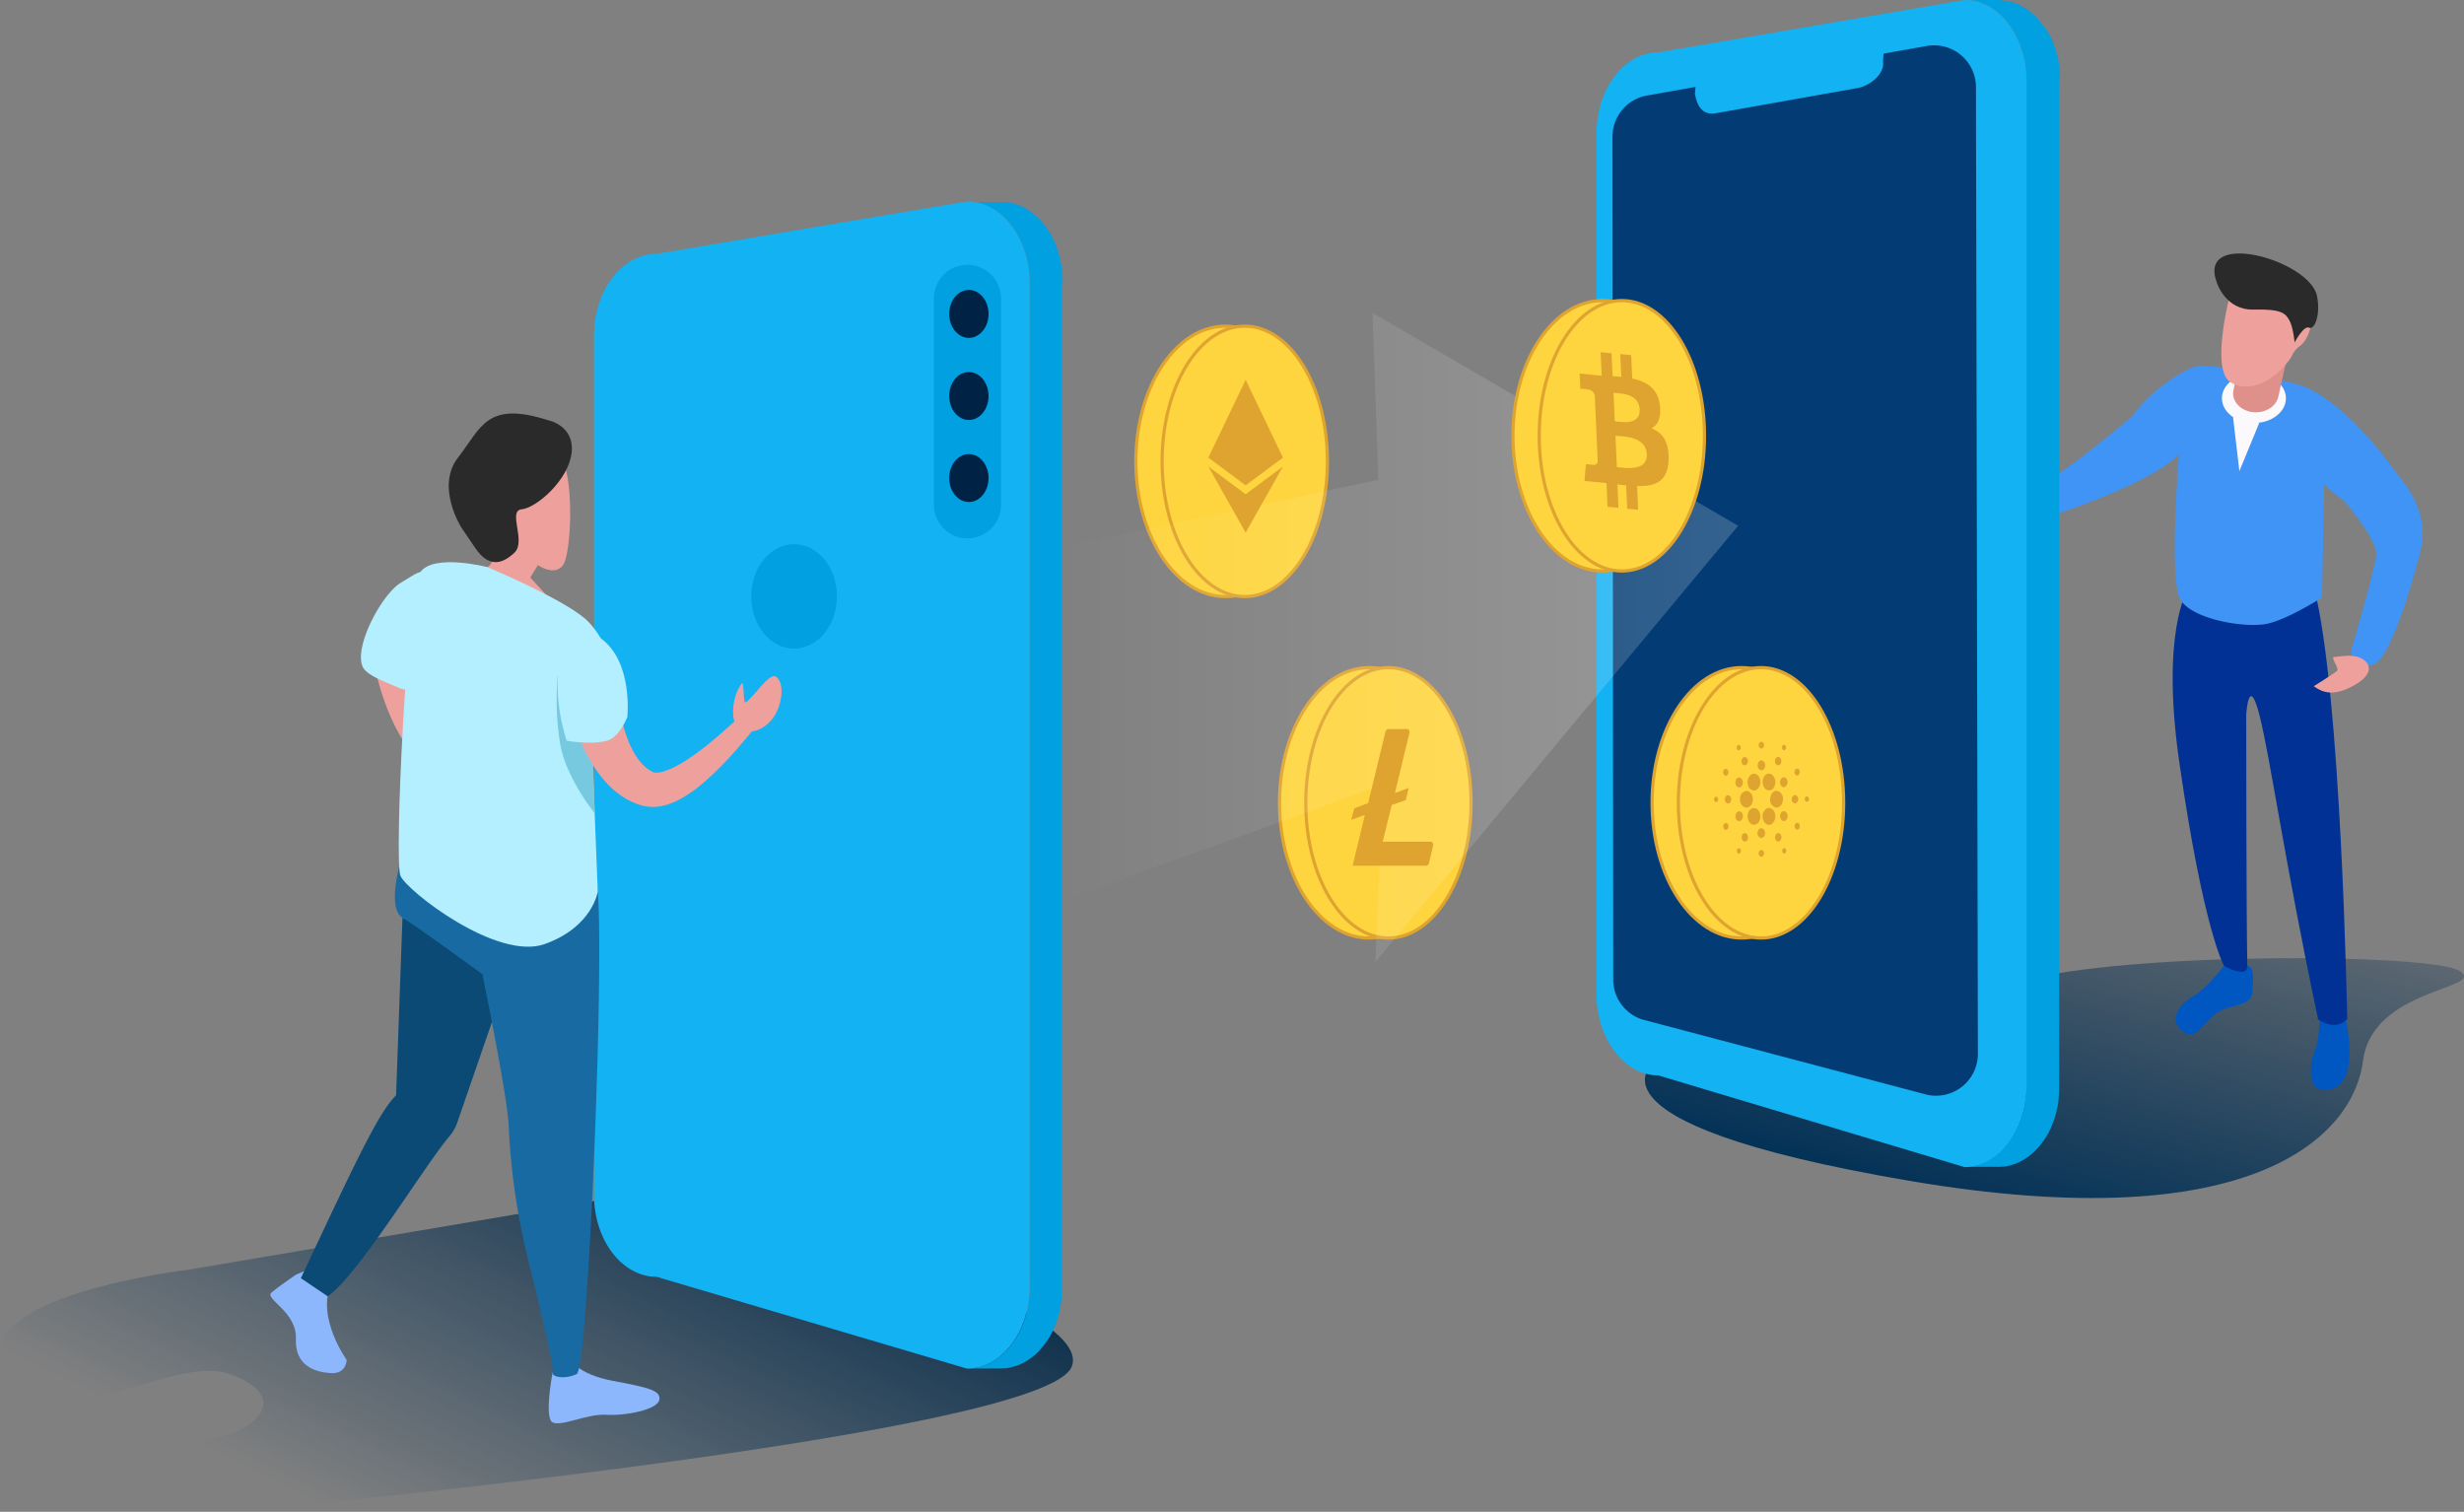 <svg xmlns="http://www.w3.org/2000/svg" xmlns:xlink="http://www.w3.org/1999/xlink" width="767.095" height="470.623" viewBox="0 0 767.095 470.623"><rect x="0" y="0" width="767.095" height="470.623" fill="#808080" stroke="none"/><defs><style>.a{fill:url(#a);}.b{fill:#0057c2;}.c{fill:#013195;}.d{fill:#eea19c;}.e{fill:#3f94f5;}.f{fill:#fbf9fb;}.g{fill:#df908a;}.h{fill:#2a2a2a;}.i{fill:url(#b);}.j{fill:#00a0e1;}.k{fill:#12b2f3;}.l{fill:#024;}.m{fill:#fed53f;stroke:#dfa430;stroke-miterlimit:10;}.n{fill:#033c74;}.o{fill:url(#c);}.p{fill:#dfa430;}.q{fill:#8cb7fc;}.r{fill:#0a4a75;}.s{fill:#186ba2;}.t{fill:#b4efff;}.u{fill:#76c9df;}</style><linearGradient id="a" x1="1.262" y1="-0.248" x2="0.149" y2="0.782" gradientUnits="objectBoundingBox"><stop offset="0" stop-color="#032748" stop-opacity="0"/><stop offset="1" stop-color="#033257"/></linearGradient><linearGradient id="b" x1="0.149" y1="0.676" x2="0.956" y2="0.193" gradientUnits="objectBoundingBox"><stop offset="0" stop-color="#022f54" stop-opacity="0"/><stop offset="1" stop-color="#042846"/></linearGradient><linearGradient id="c" y1="0.5" x2="1" y2="0.5" gradientUnits="objectBoundingBox"><stop offset="0" stop-color="#fff" stop-opacity="0"/><stop offset="1" stop-color="#fff" stop-opacity="0.2"/></linearGradient></defs><g transform="translate(-897.452 -212.302)"><g transform="translate(897.463 212.302)"><g transform="translate(-0.011)"><path class="a" d="M518.173,331.106s-29.774,19.382,78.462,37.827,138.5-14.653,141.354-37.339,38.285-22.219,30.252-27.873-104.015-6.172-137.572,3.245S518.173,331.106,518.173,331.106Z" transform="translate(-2.328 -1.362)"/><path class="b" d="M695.431,302s-5.136,6.968-9.367,9.367-8.461,7.555-3.325,11.179,6.65-5.734,14.2-7.555,7.555-2.489,7.555-9.059c0-4.2-1.812-3.922-1.812-3.922Z" transform="translate(-3.082 -1.373)"/><path class="b" d="M725.358,318.13s.129,6.49-1.314,9.855-2.658,11.537,1.314,12.5,12.632-.239,8.063-22.358Z" transform="translate(-3.275 -1.446)"/><path class="c" d="M684.069,184.577s-8.352,13.08-2.538,53.486c7.575,52.59,13.936,63.43,13.936,63.43s7.327,4.191,7.247,0c-.338-17.5-.338-78.223-.338-78.223s.767-12.871,4.071,0c3.444,13.419,7.964,46.229,18.306,94.837,0,0,4.977,3.982,9.059,0,0,0-1.812-102.114-10.4-134.645C720.871,173.955,684.069,184.577,684.069,184.577Z" transform="translate(-3.078 -0.816)"/><path class="d" d="M686.442,132.357c-7.048,6.729-18.038,15.927-26.648,20.616a40.316,40.316,0,0,1-5.973,2.658,190.7,190.7,0,0,1-25.693,7.4,2.18,2.18,0,0,1-1.254-4.161,176.07,176.07,0,0,0,26.479-13.05c7.844-5.146,17.58-15.39,23.393-22.447a6.63,6.63,0,1,1,9.716,8.959Z" transform="translate(-2.833 -0.549)"/><path class="d" d="M752.146,160.025c2.419,8.292,2.18,13.727.8,18.914-2.6,9.855-8.959,22.328-14.116,31.068a2.182,2.182,0,1,1-3.882-1.991c3.574-8.471,9.646-25.1,9.556-34.263-.309-6.689-4.49-14.3-8.4-19.77-.547-.767-1.991-2.7-2.2-2.857a6.759,6.759,0,1,1,9.955-8.959,70.309,70.309,0,0,1,8.292,17.858Z" transform="translate(-3.315 -0.633)"/><path class="e" d="M717.3,119.9c-11.03-2.737-25.066-6.042-29.864-5.435S667.2,125.649,665.09,134.1a16.714,16.714,0,0,0,9.955,11.776l6.341-3.922s-3.215,38.823.408,45.154,20.536,9.059,27.186,7.555,16.923-8.153,16.923-8.153l.677-35.11a51.638,51.638,0,0,0,9.128,6.869c4.828,2.718,13.936-5.435,13.936-9.666C749.614,148.594,733.02,123.807,717.3,119.9Z" transform="translate(-3.013 -0.52)"/><path class="d" d="M629.559,160.643c.169,3.454-3.643,6.451-8.521,6.7s-8.959-2.369-9.138-5.823c-.129-2.558,6.132-1.921,9.2-3.036,1.065-.388-1.931-3.594-.677-3.653C625.3,154.581,629.39,157.189,629.559,160.643Z" transform="translate(-2.771 -0.704)"/><path class="e" d="M629.65,156.439l2.11,7.854s38.823-11.328,49.444-22.278S666.83,130,666.83,130,643.845,150.1,629.65,156.439Z" transform="translate(-2.852 -0.591)"/><ellipse class="f" cx="9.964" cy="7.695" rx="9.964" ry="7.695" transform="translate(691.732 116.299)"/><path class="g" d="M705.478,128.8c-4.4,0-7.824-3.335-6.968-7.038l4.569-20.845c.707-3.235,4.42-5.375,8.282-4.788s6.431,3.7,5.714,6.968l-4.609,20.775C711.839,126.79,708.842,128.8,705.478,128.8Z" transform="translate(-3.164 -0.437)"/><path class="d" d="M697.119,93.333s-5.624,21.99.289,25.951,14.275-.538,19.043-7.685a8.65,8.65,0,0,1,2.718-3.524c3.683-2.439,6.55-14.086-1.394-16.923C705.5,86.713,697.119,93.333,697.119,93.333Z" transform="translate(-3.148 -0.407)"/><path class="h" d="M693.316,88.428s2.668,8.491,11.3,8.3,9.955,1.055,11.209,3.265,1.672,6.968,1.672,6.968,2.827-5.385,4.5-4.589,3.673-3.982,2.469-9.885C722.175,81.281,686.876,71.406,693.316,88.428Z" transform="translate(-3.138 -0.36)"/><path class="f" d="M698.35,130.41l1.981,16.853,6.172-14.982Z" transform="translate(-3.164 -0.593)"/><path class="e" d="M732.114,155.35s11.209,12.941,10.95,17.779c-.239,4.141-5.883,23.542-7.486,29a4.211,4.211,0,0,0,.538,3.564c1,1.414,2.787,2.827,6.062,1.8,5.754-1.812,13.25-29.376,14.8-35.836,2.986-12.682-7.028-22.9-7.028-22.9S725.1,140.627,732.114,155.35Z" transform="translate(-3.312 -0.666)"/><path class="d" d="M739.139,206.334c2.807,1.991,2.23,5.346-3.892,8.441-5.634,2.847-8.86,1.8-11.667-.219,0,0,5.784-3.554,7.247-4.758.876-.727-2.13-4.241-.866-4.34C732.459,205.259,736.332,204.313,739.139,206.334Z" transform="translate(-3.279 -0.932)"/><path class="i" d="M211.335,371.12,58.373,397s-70.558,8.332-56.542,31.556,51.764-5.694,69.682.876,9.208,15.34.876,18.406S50.917,452.22,55.3,461.866s10.532,11.378,22.348,10.054S324.826,448.258,333.6,427.214,211.335,371.12,211.335,371.12Z" transform="translate(0.011 -1.687)"/><path class="j" d="M644.134,24.488v-.1c0-.647-.06-1.284-.119-1.911v-.418q-.06-.607-.149-1.214v-.338q-.109-.757-.259-1.493V18.8q-.249-1.2-.577-2.359l-.07-.249q-.328-1.115-.737-2.18v-.129l-.08-.189q-.239-.6-.5-1.175l-.08-.179q-.3-.657-.627-1.284l-.06-.129-.08-.139c-.3-.547-.6-1.085-.926-1.6v-.05l-.328-.179q-.339-.518-.7-1l-.119-.179-.1-.119q-.338-.458-.687-.886l-.05-.11h0q-.378-.458-.776-.886v-.05l-.219-.219-.6-.538-.09-.09-.259-.229-.428-.388-.119-.11-.259-.219-.408-.338-.129-.109-.269-.2-.428-.309-.139-.1-.289-.189-.388-.259-.129-.08-.319-.179-.4-.229-.119-.07-.348-.179-.4-.2-.11-.05-.348-.159-.418-.179h-.1l-.378-.139-.438-.159h-.09l-.348-.1L628.665.5h-.109l-.309-.1-.577-.129h-.418l-.627-.09h-.4L625.43,0H615l.806.05h.4l.627.09.408.07.577.129.418.1.518.149.438.129.438.159.468.179.418.179.468.209.4.2.468.239.4.229.448.269.388.259.428.289.4.3.408.309.408.338.378.319.428.388.348.328.518.528.259.269q.4.428.776.886l.09.119q.358.428.687.886l.209.3q.358.5.7,1l.139.209c.329.518.627,1.055.926,1.6l.149.269q.328.627.627,1.284l.08.179q.259.577.5,1.175l.119.319q.408,1.065.737,2.18l.07.249q.329,1.155.577,2.359v.209q.149.737.259,1.493v.338q.08.6.149,1.214V22.4c.06.627.1,1.274.119,1.911v1.115h0v313.4a8.071,8.071,0,0,1-.05,1.075v.408a9.813,9.813,0,0,1-.1,1.075v.279q-.07.647-.169,1.284v.239c-.05.338-.109.677-.179,1s-.119.567-.179.856l-.07.348q-.139.587-.3,1.165l-.09.309c-.08.279-.159.557-.249.826l-.149.438c-.08.229-.149.448-.229.677l-.189.488c-.08.2-.149.408-.229.607l-.229.528-.229.538-.289.607-.219.448c-.139.269-.279.538-.428.8l-.129.229q-.3.528-.607,1l-.169.249c-.169.269-.348.528-.528.786l-.229.319q-.289.4-.587.776l-.229.289q-.458.557-.936,1.085l-.149.149c-.428.458-.876.886-1.334,1.294l-.189.159q-.428.368-.876.707l-.259.2c-.348.259-.707.508-1.075.737l-.179.109q-.478.3-1,.557l-.289.149q-.567.284-1.165.538l-.149.06c-.348.139-.707.269-1.075.378l-.309.1c-.408.119-.816.229-1.234.309h-.09c-.388.08-.786.129-1.185.179h-.328c-.428,0-.866.06-1.294.06h10.452a9.316,9.316,0,0,0,1.294-.06h.328a5.977,5.977,0,0,0,1.185-.179h.09c.418-.08.826-.189,1.234-.309l.309-.1c.358-.109.717-.239,1.075-.378l.149-.06q.582-.239,1.165-.538l.289-.149q.488-.259,1-.557l.179-.109c.368-.229.727-.478,1.075-.737l.259-.2q.448-.338.876-.707l.139-.119h0c.458-.408.906-.836,1.334-1.294l.09-.09.06-.07q.488-.518.936-1.085l.08-.09.149-.189q.3-.378.587-.776l.149-.189.09-.129c.179-.259.358-.518.528-.786l.139-.2h0q.319-.508.607-1h0l.12-.219c.149-.259.289-.528.428-.8h0l.189-.4.289-.607v-.06l.209-.478.229-.528v-.06l.209-.538.189-.488h0c.07-.2.139-.408.209-.617l.149-.448h0c.08-.259.159-.528.239-.8l.09-.309h0q.159-.567.3-1.155h0a.628.628,0,0,1,.07-.348c.06-.279.129-.557.179-.836h0c.06-.328.119-.667.179-1v-.239h0q.1-.637.169-1.284h0v-.259c0-.358.07-.717.1-1.075v-.408a7.779,7.779,0,0,1,.05-1.075V25.5A1.869,1.869,0,0,0,644.134,24.488Z" transform="translate(-2.783)"/><path class="k" d="M613.926,0c10.631,0,19.252,11.418,19.252,25.5V337.827c0,14.1-8.621,25.513-19.252,25.513l-95.414-28.57c-10.631,0-19.252-11.428-19.252-25.5V41.809c0-14.1,8.621-25.5,19.252-25.5Z" transform="translate(-2.259)"/><path class="j" d="M332.214,87.708v-.179a11.223,11.223,0,0,0-.09-1.732v-.189q-.09-1.065-.249-2.11v-.09c-.07-.468-.159-.926-.249-1.384a1.778,1.778,0,0,0-.09-.4c-.07-.319-.139-.647-.219-1v-.2l-.05-.179c-.169-.627-.348-1.244-.548-1.852l-.08-.239c-.209-.627-.438-1.254-.7-1.852v-.06c-.249-.6-.528-1.185-.806-1.752l-.08-.169c-.279-.548-.577-1.085-.9-1.6l-.08-.149-.09-.129c-.169-.269-.338-.528-.508-.786l-.169-.259q-.348-.508-.717-1h0l-.07-.09a12.41,12.41,0,0,0-1-1.145l-.109-.139-.07-.08q-.438-.478-.9-.926h0l-.2-.179-.6-.548-.1-.09-.249-.2-.468-.378-.139-.109-.259-.189-.428-.309-.149-.11-.3-.189-.348-.229-.129-.09-.368-.209-.328-.189-.09-.05-.557-.279-.179-.09h0l-.767-.338h0l-.219-.08-.5-.189h-.139l-.309-.1-.328-.11-.239-.07-.328-.09-.219-.06-.358-.08-.328-.07h-.129l-.5-.08h-.348l-.627-.06H303.7l.687.07h.289l.627.1.328.07.577.139.328.09.567.169.309.1.637.239.219.08.846.378.179.09.667.2.328.189.5.3.348.229.448.3.428.309.4.3.468.378.348.3.6.548.239.219q.463.448.9.926l.189.209q.488.547,1,1.145l.1.129q.368.478.717,1l.169.259c.169.259.348.518.508.786l.169.279c.309.518.617,1.055.9,1.6l.08.169c.289.567.557,1.155.806,1.752v.06c.249.6.478,1.224.7,1.852l.08.239c.2.607.378,1.224.547,1.861l.1.378c.08.319.149.637.219,1a1.912,1.912,0,0,0,.09.4c.09.458.179.916.249,1.384v.09q.159,1,.249,2.11v.2c0,.567.08,1.145.09,1.732V401.953a9.968,9.968,0,0,1-.08,1.483h0a12.886,12.886,0,0,1-.139,1.4,1.233,1.233,0,0,1-.07.5,5.241,5.241,0,0,0-.119.836c-.04.279-.06.368-.1.547s-.09.5-.139.747l-.119.557c-.05.229-.109.468-.159.7l-.139.557-.179.657-.169.548-.209.637-.189.538-.229.617-.2.518-.269.627-.209.478-.309.657-.209.438c-.129.249-.259.5-.4.737l-.179.328q-.309.538-.627,1.055l-.129.2q-.279.438-.577.846l-.229.319q-.289.4-.6.776l-.229.289c-.309.368-.617.727-.936,1.075l-.139.139c-.428.448-.866.876-1.324,1.274l-.109.09a11.475,11.475,0,0,1-1,.776l-.269.2c-.358.269-.727.518-1.1.757l-.1.06c-.348.219-.707.418-1.065.607l-.3.149c-.388.2-.786.378-1.195.548h-.07c-.378.149-.766.289-1.165.408l-.319.1c-.418.119-.836.229-1.264.319h0c-.418.08-.836.139-1.254.189h-.328c-.438,0-.876.07-1.324.07h10.283a8.371,8.371,0,0,0,1.324-.07h.328a6.7,6.7,0,0,0,1.254-.189h0c.428-.09.846-.2,1.264-.319l.319-.1c.388-.119.776-.259,1.165-.408h.07c.408-.159.8-.348,1.195-.548l.3-.149c.358-.189.717-.388,1.065-.607l.1-.06c.378-.239.737-.488,1.1-.757l.269-.2c.328-.249.647-.508,1-.776l.09-.07h0c.458-.4.9-.826,1.324-1.274l.09-.09v-.06c.319-.338.637-.7.936-1.075l.09-.1.149-.189q.309-.378.6-.776l.149-.189.08-.119q.3-.418.577-.846l.109-.169h0q.329-.518.627-1.055h0l.149-.289c.129-.239.269-.488.4-.737l.05-.1.159-.338.309-.657.07-.139.139-.338.269-.627.08-.189.119-.328.229-.617.08-.219.1-.319.209-.637.08-.259.08-.3.179-.647.08-.289.06-.269c.06-.229.109-.458.159-.687s.05-.219.08-.328v-.229c.05-.249.1-.5.139-.747s0-.249.07-.368v-.179a6.039,6.039,0,0,1,.119-.836.882.882,0,0,1,.06-.388v-.109c.06-.468.109-.936.139-1.4h0c0-.488.06-1,.08-1.483V88.5A1.463,1.463,0,0,0,332.214,87.708Z" transform="translate(-1.364 -0.288)"/><path class="k" d="M301.91,63c10.771,0,19.471,11.428,19.471,25.513V400.827c0,14.1-8.73,25.513-19.5,25.513l-96.619-28.57c-10.771,0-19.5-11.428-19.5-25.5V104.809c0-14.1,8.73-25.5,19.5-25.5Z" transform="translate(-0.834 -0.286)"/><ellipse class="j" cx="13.339" cy="16.256" rx="13.339" ry="16.256" transform="translate(233.873 169.396)"/><path class="j" d="M298.789,167.274h0a10.452,10.452,0,0,1-6.729-9.765V93.272a10.452,10.452,0,0,1,6.728-9.765h0a10.452,10.452,0,0,1,14.175,9.765v64.237a10.452,10.452,0,0,1-14.175,9.765Z" transform="translate(-1.317 -0.377)"/><ellipse class="l" cx="6.122" cy="7.466" rx="6.122" ry="7.466" transform="translate(295.511 90.258)"/><ellipse class="l" cx="6.122" cy="7.466" rx="6.122" ry="7.466" transform="translate(295.511 115.811)"/><ellipse class="l" cx="6.122" cy="7.466" rx="6.122" ry="7.466" transform="translate(295.511 141.354)"/><ellipse class="m" cx="27.893" cy="42.088" rx="27.893" ry="42.088" transform="translate(353.616 101.536)"/><path class="m" d="M25.732,0C39.944,0,51.465,18.843,51.465,42.088S39.944,84.176,25.732,84.176,0,65.332,0,42.088,11.521,0,25.732,0Z" transform="translate(361.788 101.536)"/><path class="n" d="M504.28,42.68l.239,262.41a13.03,13.03,0,0,0,9.178,12.383l87.421,23.1A13.031,13.031,0,0,0,618.04,328.1l-.6-300.916a13.031,13.031,0,0,0-15.559-12.762l-87.1,15.42a13.03,13.03,0,0,0-10.5,12.841Z" transform="translate(-2.282 -0.064)"/><path class="m" d="M27.893,0C43.3,0,55.785,18.843,55.785,42.088S43.3,84.176,27.893,84.176,0,65.332,0,42.088,12.488,0,27.893,0Z" transform="translate(398.341 207.831)"/><ellipse class="m" cx="25.732" cy="42.088" rx="25.732" ry="42.088" transform="translate(406.514 207.831)"/><ellipse class="m" cx="27.893" cy="42.088" rx="27.893" ry="42.088" transform="translate(514.332 207.831)"/><path class="o" d="M329.06,171.265,430.6,149.823,428.765,97.84l113.82,66.277-112.934,135.8,2.439-55.238L331.708,281.073Z" transform="translate(-1.485 -0.445)"/><ellipse class="m" cx="25.732" cy="42.088" rx="25.732" ry="42.088" transform="translate(522.504 207.831)"/><ellipse class="m" cx="27.893" cy="42.088" rx="27.893" ry="42.088" transform="translate(471.01 93.573)"/><ellipse class="m" cx="25.732" cy="42.088" rx="25.732" ry="42.088" transform="translate(479.182 93.573)"/><path class="k" d="M580.689,27.456,536.59,35.3c-3.982.707-5.813-1.991-6.52-5.973l.617-7.715L589.25,11.2l-.627,7.765C589.339,22.946,584.681,26.749,580.689,27.456Z" transform="translate(-2.399 -0.051)"/><path class="p" d="M518.976,126.655c-.627-5.286-4.181-7.386-8.591-8.312l-.328-7.287-3.395-.329.319,7.1c-.9-.09-1.8-.149-2.708-.219l-.328-7.137-3.395-.329.328,7.287c-.737-.05-1.453-.1-2.16-.169h0L494,116.77l.219,4.738s2.509.179,2.469.239a2.319,2.319,0,0,1,2.041,2.13l.378,8.3a2.169,2.169,0,0,1,.358.07h-.358l.528,11.627c0,.557-.249,1.433-1.214,1.344,0,.05-2.469-.239-2.469-.239l-.438,5.226,4.42.428,2.429.259.338,7.366,3.395.329-.328-7.287c.936.119,1.832.209,2.718.3l.329,7.257,3.394.328-.289-7.376c5.694.129,9.606-1.364,9.785-8.322.149-5.594-1.991-8.312-5.286-9.636,1.911-1.115,3.036-3.3,2.578-7.177h0Zm-4.071,15.29c.249,5.5-6.968,4.181-9.3,3.982l-.438-9.765c2.3.219,9.487.06,9.746,5.8Zm-2.21-13.936c.229,4.977-5.823,3.842-7.745,3.653l-.4-8.85C506.473,123,512.456,122.812,512.695,128.008Z" transform="translate(-2.235 -0.501)"/><path class="p" d="M389.507,154.511,377.89,145.89l11.617,20.566,11.617-20.566Z" transform="translate(-1.707 -0.663)"/><path class="p" d="M401.114,143,389.507,118.78,377.89,143l11.617,8.631Z" transform="translate(-1.707 -0.54)"/><path class="p" d="M435.182,251.632l-2.8,11.418h14.932a.836.836,0,0,1,.776.886h0v.3l-1.3,5.435a1,1,0,0,1-1,.866H423L426.83,254.7l-4.29,1.573,1-3.623,4.29-1.573,5.4-22.219a1,1,0,0,1,1-.866h5.7a.836.836,0,0,1,.776.886h0v.3l-4.539,18.734,4.29-1.573-.906,3.783Z" transform="translate(-1.91 -1.036)"/><g transform="translate(533.616 230.895)"><path class="p" d="M544.18,249.8a2.459,2.459,0,0,0,1.871,2.757h.119c1.1,0,1.991-1.175,1.991-2.618s-.886-2.618-1.991-2.608a2.329,2.329,0,0,0-1.991,2.469Z" transform="translate(-536.079 -232.02)"/><path class="p" d="M536.727,249.13a.75.75,0,0,0-.677.8.8.8,0,0,0,.607.886.75.75,0,0,0,.677-.8A.8.8,0,0,0,536.727,249.13Z" transform="translate(-536.042 -232.028)"/><path class="p" d="M544.056,234.553a1,1,0,0,0,.279-1.135.587.587,0,0,0-.866-.368,1,1,0,0,0-.279,1.125C543.349,234.6,543.737,234.772,544.056,234.553Z" transform="translate(-536.074 -231.955)"/><path class="p" d="M546.073,239.2a1.523,1.523,0,0,0,.438-1.752.9.9,0,0,0-1.334-.577,1.523,1.523,0,0,0-.438,1.752.9.9,0,0,0,1.334.577Z" transform="translate(-536.081 -231.972)"/><path class="p" d="M539.258,242.4a.717.717,0,0,0,1.135-.309,1.3,1.3,0,0,0-.239-1.493.717.717,0,0,0-1.135.309h0a1.294,1.294,0,0,0,.239,1.493Z" transform="translate(-536.055 -231.989)"/><path class="p" d="M540.465,248.67c-.547,0-1,.508-1.045,1.234a1.224,1.224,0,0,0,.936,1.374c.547,0,1-.508,1.045-1.234h0a1.224,1.224,0,0,0-.936-1.374Z" transform="translate(-536.057 -232.026)"/><path class="p" d="M539.368,257.47a1.254,1.254,0,0,0-.358,1.453.737.737,0,0,0,1.1.478,1.254,1.254,0,0,0,.358-1.453h0a.747.747,0,0,0-1.1-.478Z" transform="translate(-536.055 -232.066)"/><path class="p" d="M543.247,245.987a1,1,0,0,0,1.613-.448,1.832,1.832,0,0,0-.338-2.12,1,1,0,0,0-1.613.448,1.842,1.842,0,0,0,.338,2.12Z" transform="translate(-536.072 -232.001)"/><path class="p" d="M555.548,239.1a.866.866,0,0,0,1.374-.368,1.583,1.583,0,0,0-.279-1.812.866.866,0,0,0-1.374.368h0A1.553,1.553,0,0,0,555.548,239.1Z" transform="translate(-536.129 -231.972)"/><path class="p" d="M557.589,234.473a.558.558,0,0,0,.886-.249,1,1,0,0,0-.189-1.175.558.558,0,0,0-.886.239,1.055,1.055,0,0,0,.189,1.185Z" transform="translate(-536.139 -231.954)"/><path class="p" d="M555.69,247.3c-1.1-.08-1.991,1-2.09,2.469a2.4,2.4,0,0,0,1.871,2.757h.109c1.1,0,1.991-1.175,1.991-2.618a2.389,2.389,0,0,0-1.871-2.6Z" transform="translate(-536.122 -232.02)"/><path class="p" d="M546.739,245.743a1.991,1.991,0,0,0,1.782,1.443c1.095,0,1.991-1.175,1.991-2.618a3.336,3.336,0,0,0-.209-1.185c-.5-1.294-1.692-1.812-2.668-1.155a3.056,3.056,0,0,0-.886,3.524Z" transform="translate(-536.09 -231.995)"/><path class="p" d="M562.385,242.4a1.264,1.264,0,0,0,.358-1.453.737.737,0,0,0-1.1-.468,1.254,1.254,0,0,0-.358,1.443.753.753,0,0,0,1.115.478Z" transform="translate(-536.156 -231.988)"/><path class="p" d="M557.327,243.239a1.792,1.792,0,0,0-.518,2.061c.289.757,1,1.065,1.563.687a1.792,1.792,0,0,0,.518-2.061,1.065,1.065,0,0,0-1.563-.687Z" transform="translate(-536.136 -232.001)"/><path class="p" d="M550.806,234.08a.968.968,0,0,0,.866-1,1,1,0,0,0-.776-1.135.961.961,0,0,0-.866,1,1,1,0,0,0,.777,1.145Z" transform="translate(-536.106 -231.95)"/><path class="p" d="M550.795,240.866c.647.05,1.195-.6,1.224-1.453a1.433,1.433,0,0,0-1.1-1.613c-.647-.05-1.195.6-1.224,1.453a1.433,1.433,0,0,0,1.1,1.613Z" transform="translate(-536.104 -231.977)"/><path class="p" d="M544.432,256.627a1.792,1.792,0,0,0,.518-2.061c-.289-.757-1-1.065-1.563-.687a1.792,1.792,0,0,0-.518,2.061A1.059,1.059,0,0,0,544.432,256.627Z" transform="translate(-536.073 -232.049)"/><path class="p" d="M551.558,243.125a3.136,3.136,0,0,0,.577,3.613,1.722,1.722,0,0,0,2.747-.757,3.136,3.136,0,0,0-.577-3.614,1.653,1.653,0,0,0-1.085-.428A1.931,1.931,0,0,0,551.558,243.125Z" transform="translate(-536.111 -231.995)"/><path class="p" d="M554.983,254.113c-.5-1.294-1.692-1.812-2.668-1.155a3.036,3.036,0,0,0-.886,3.514c.5,1.294,1.692,1.812,2.668,1.155h0a2.986,2.986,0,0,0,.886-3.484Z" transform="translate(-536.111 -232.044)"/><path class="p" d="M558.512,253.929a1,1,0,0,0-1.613.448,1.832,1.832,0,0,0,.338,2.12,1,1,0,0,0,1.613-.448,1.842,1.842,0,0,0-.338-2.12Z" transform="translate(-536.136 -232.049)"/><path class="p" d="M562.341,249.994a1.224,1.224,0,0,0-.936-1.374c-.548,0-1,.508-1.045,1.234a1.224,1.224,0,0,0,.936,1.374h0C561.833,251.258,562.311,250.691,562.341,249.994Z" transform="translate(-536.153 -232.026)"/><path class="p" d="M565.107,249.05a.75.75,0,0,0-.677.8.8.8,0,0,0,.607.886.75.75,0,0,0,.677-.8.8.8,0,0,0-.607-.886Z" transform="translate(-536.171 -232.028)"/><path class="p" d="M562.5,257.469a.717.717,0,0,0-1.135.309,1.3,1.3,0,0,0,.239,1.493.717.717,0,0,0,1.135-.309,1.294,1.294,0,0,0-.239-1.493Z" transform="translate(-536.157 -232.065)"/><path class="p" d="M544.165,265.4a.557.557,0,0,0-.886.239,1,1,0,0,0,.179,1.175.558.558,0,0,0,.886-.239h0A1,1,0,0,0,544.165,265.4Z" transform="translate(-536.075 -232.101)"/><path class="p" d="M557.708,265.32a1,1,0,0,0-.279,1.135.587.587,0,0,0,.866.368,1,1,0,0,0,.279-1.125C558.415,265.27,558.027,265.1,557.708,265.32Z" transform="translate(-536.139 -232.101)"/><path class="p" d="M550.193,256.732a3.156,3.156,0,0,0-.577-3.623,1.732,1.732,0,0,0-2.757.757,3.146,3.146,0,0,0,.577,3.623,1.653,1.653,0,0,0,1.085.428,1.891,1.891,0,0,0,1.672-1.185Z" transform="translate(-536.09 -232.044)"/><path class="p" d="M546.213,260.769a.866.866,0,0,0-1.374.368,1.583,1.583,0,0,0,.279,1.812.866.866,0,0,0,1.374-.368h0a1.563,1.563,0,0,0-.279-1.812Z" transform="translate(-536.081 -232.08)"/><path class="p" d="M550.876,265.79a.968.968,0,0,0-.866,1,1,1,0,0,0,.776,1.135.961.961,0,0,0,.866-1,1,1,0,0,0-.777-1.145Z" transform="translate(-536.106 -232.104)"/><path class="p" d="M550.874,259c-.647-.05-1.195.6-1.224,1.453a1.433,1.433,0,0,0,1.105,1.613,1.359,1.359,0,0,0,1.224-1.453A1.434,1.434,0,0,0,550.874,259Z" transform="translate(-536.104 -232.073)"/><path class="p" d="M555.687,260.669a1.523,1.523,0,0,0-.438,1.762.9.9,0,0,0,1.334.567,1.523,1.523,0,0,0,.438-1.752c-.249-.637-.846-.916-1.344-.577Z" transform="translate(-536.129 -232.08)"/></g><path class="q" d="M92.494,398.628s-5.286,3.574-7.605,5.545,7.964,5.973,7.605,14.394,5.973,10.4,10.89,10.691,4.908-4.131,4.908-4.131-9.467-13.13-4.848-23.533S92.494,398.628,92.494,398.628Z" transform="translate(-0.374 -1.801)"/><path class="r" d="M125.716,287l-1.991,55.288c-5.415,5.316-12.264,19.909-29.645,56.92l8.372,5.644c9.716-6.869,29.923-40.415,37.877-49.822a13.7,13.7,0,0,0,2.688-4.977l16.266-47.135Z" transform="translate(-0.417 -1.305)"/><path class="d" d="M172.617,206.09c.747-.936.319,6.48,1.224,5.873,2.708-1.822,7.416-9.556,9.526-7.894,2.807,2.23,1.662,9.407-1.314,13.15s-7.655,4.977-10.462,2.757S169.651,209.843,172.617,206.09Z" transform="translate(-0.762 -0.927)"/><path class="d" d="M133.094,204.717c0,.388.259,3.544.388,4.559.916,7.466,3.584,19.252,9.765,23.533.239.139.458.319.7.438l.7.368c.08,0,.109.119.249.129l.189.07h.259a7.794,7.794,0,0,0,3.275-.567c8.72-2.986,21.183-14.992,27.733-21.392a2.509,2.509,0,0,1,3.723,3.325c-6.331,8.1-14.046,17.659-22.278,23.891-3.514,2.628-7.625,4.977-12.005,5.385a10.876,10.876,0,0,1-2.19,0,12.743,12.743,0,0,1-2.329-.4,20.514,20.514,0,0,1-3.444-1.294c-11.866-5.694-18.286-22.547-20.9-35.518-.179-1-.388-2.4-.368-2.3a8.322,8.322,0,1,1,16.5-.309Z" transform="translate(-0.519 -0.888)"/><path class="q" d="M172.834,429.041s-2.747,14.2-.06,15.668,10.741-2.747,16.773-2.359,15.848-1.613,16.465-4.579-3.245-3.882-14.444-5.973-13.548-6.968-13.548-6.968Z" transform="translate(-0.769 -1.931)"/><path class="s" d="M125.849,267.3s-5.306,16.325,0,19.591,24.886,17.59,24.886,17.59,7.605,37.011,8.163,46.786a210.915,210.915,0,0,0,5.445,39.42c3.982,16.345,8.8,35.836,8.262,37.578s4.042,2.379,7.506.657,8.591-125.308,6.54-150.2S125.849,267.3,125.849,267.3Z" transform="translate(-0.551 -1.199)"/><path class="d" d="M170.5,185.6l-4.758-5.186,2.379-3.872s5.176,3.673,7.824,0,3.823-29.864-1.682-34.97-22.806,2.528-22.806,11.945,5.306,22.039.816,23.672a7.436,7.436,0,0,0-4.9,5.913Z" transform="translate(-0.659 -0.636)"/><path class="h" d="M171.219,131.391s8.312,1.553,7.366,10.124-11.04,17.211-15.529,17.62,1.433,9.955-2.24,13.468-7.964,4.9-12.244-1.433l-4.29-6.331s-8.183-12.732-1-21.9S152.037,125.268,171.219,131.391Z" transform="translate(-0.627 -0.588)"/><path class="t" d="M152.174,177.313s-16.734-4.3-20.815,1.672-8.163,89.79-6.122,94.479,29.993,26.529,44.895,21.223,16.525-16.325,16.525-16.325l-2.041-51.425s6.739-.816,8.959-4.9-3.265-22.238-11.02-28.769S152.174,177.313,152.174,177.313Z" transform="translate(-0.556 -0.799)"/><path class="t" d="M125.184,182.293c-5.823,3.554-14.623,19.909-11.746,26.111,1.274,2.738,7.2,4.728,11.209,6.51,13.359,5.973,14.414-34.93,14.414-34.93h0a9.377,9.377,0,0,0-9.955-.1Z" transform="translate(-0.503 -0.812)"/><path class="d" d="M231.987,213.71c.747-.936.319,6.48,1.224,5.873,2.708-1.822,7.416-9.556,9.526-7.894,2.807,2.23,1.662,9.407-1.314,13.15s-7.655,4.977-10.462,2.757S229,217.453,231.987,213.71Z" transform="translate(-1.032 -0.961)"/><path class="u" d="M185.946,254.135s-8.74-10.612-10.731-21.343a85.609,85.609,0,0,1-.806-21.343l10.95,24.359Z" transform="translate(-0.781 -0.961)"/><path class="d" d="M192.474,212.328c0,.388.259,3.544.388,4.559.916,7.466,3.584,19.252,9.765,23.533.239.139.458.319.7.438l.7.368c.08,0,.11.119.249.129l.189.07h.259a7.8,7.8,0,0,0,3.275-.557c8.72-2.986,21.183-14.992,27.733-21.392a2.509,2.509,0,0,1,3.723,3.325c-6.331,8.1-14.046,17.659-22.278,23.891-3.514,2.628-7.625,4.977-12.005,5.385a10.876,10.876,0,0,1-2.19,0,12.751,12.751,0,0,1-2.329-.4,20.517,20.517,0,0,1-3.444-1.294c-11.846-5.575-18.277-22.5-20.865-35.438-.179-1-.388-2.4-.368-2.3a8.322,8.322,0,1,1,16.5-.309Z" transform="translate(-0.789 -0.923)"/><path class="t" d="M177.187,231.487s7.426,1.374,12.553,0c3.912-1.045,6.331-7.356,6.331-7.356s1.891-17.012-8.113-24.409S169.94,208.233,177.187,231.487Z" transform="translate(-0.782 -0.9)"/></g></g></g></svg>